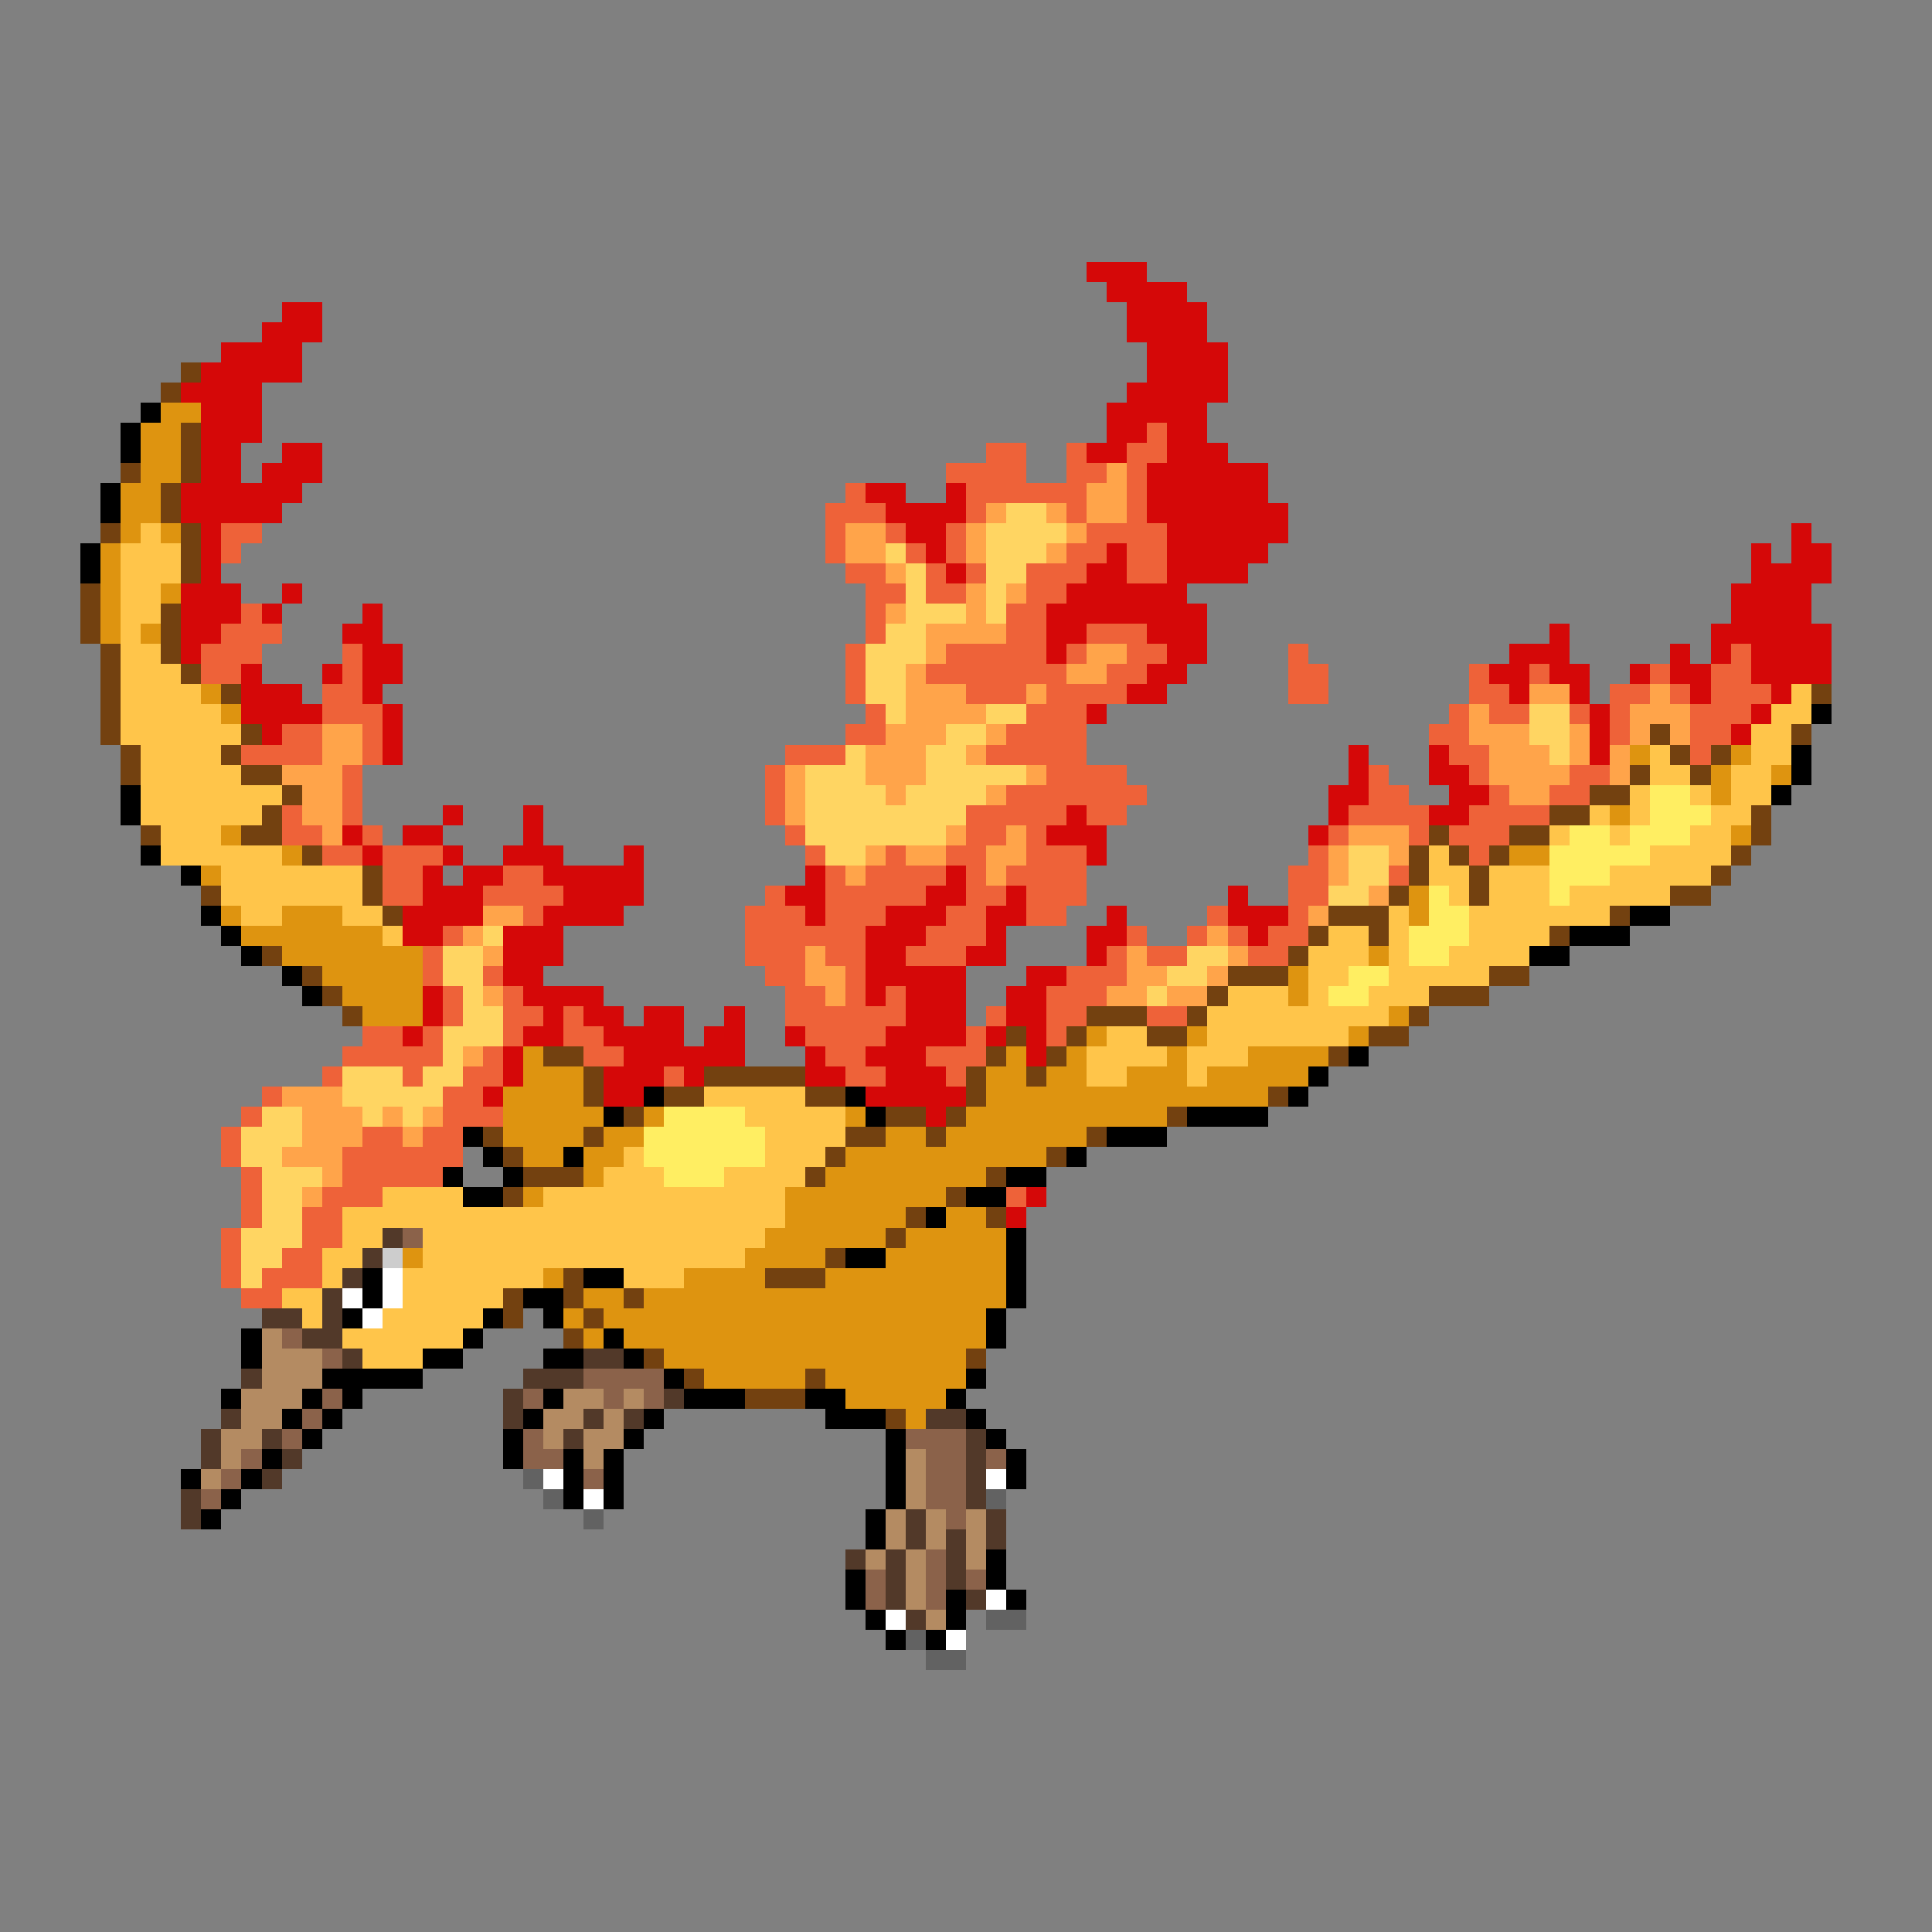 <svg xmlns="http://www.w3.org/2000/svg" viewBox="0 -0.5 96 96" shape-rendering="crispEdges">
<rect x="0" y="-0.5" width="96" height="96" fill="#808080" stroke="none"/>
<path stroke="#d50808" d="M54 13h3M55 14h4M14 15h2M56 15h4M13 16h3M56 16h4M11 17h4M57 17h4M10 18h5M57 18h4M9 19h4M56 19h5M10 20h3M55 20h5M10 21h3M55 21h2M58 21h2M10 22h2M14 22h2M54 22h2M58 22h3M10 23h2M13 23h3M57 23h6M9 24h6M43 24h2M47 24h1M57 24h6M9 25h5M44 25h4M57 25h7M10 26h1M45 26h2M58 26h6M89 26h1M10 27h1M46 27h1M55 27h1M58 27h5M87 27h1M89 27h2M10 28h1M47 28h1M54 28h2M58 28h4M87 28h4M9 29h3M14 29h1M53 29h6M86 29h4M9 30h3M13 30h1M18 30h1M52 30h8M86 30h4M9 31h2M17 31h2M52 31h2M57 31h3M77 31h1M85 31h6M9 32h1M18 32h2M52 32h1M58 32h2M75 32h3M83 32h1M85 32h1M87 32h4M12 33h1M16 33h1M18 33h2M57 33h2M74 33h2M77 33h2M81 33h1M83 33h2M87 33h4M12 34h3M18 34h1M56 34h2M75 34h1M78 34h1M84 34h1M88 34h1M12 35h4M19 35h1M54 35h1M79 35h1M87 35h1M13 36h1M19 36h1M79 36h1M86 36h1M19 37h1M67 37h1M71 37h1M79 37h1M67 38h1M71 38h2M66 39h2M72 39h2M22 40h1M26 40h1M53 40h1M66 40h1M71 40h2M17 41h1M20 41h2M26 41h1M52 41h3M65 41h1M18 42h1M22 42h1M25 42h3M31 42h1M54 42h1M21 43h1M23 43h2M27 43h5M40 43h1M47 43h1M21 44h3M28 44h4M39 44h2M46 44h2M50 44h1M61 44h1M20 45h4M27 45h4M40 45h1M44 45h3M49 45h2M55 45h1M61 45h3M20 46h2M25 46h3M43 46h3M49 46h1M54 46h2M62 46h1M25 47h3M43 47h2M48 47h2M54 47h1M25 48h2M43 48h5M51 48h2M21 49h1M26 49h4M43 49h1M45 49h3M50 49h2M21 50h1M27 50h1M29 50h2M32 50h2M36 50h1M45 50h3M50 50h2M20 51h1M26 51h2M30 51h4M35 51h2M39 51h1M44 51h4M49 51h1M51 51h1M25 52h1M31 52h6M40 52h1M43 52h3M51 52h1M25 53h1M30 53h3M34 53h1M40 53h2M44 53h3M24 54h1M30 54h2M43 54h5M46 55h1M51 59h1M50 60h1" />
<path stroke="#734110" d="M9 18h1M8 19h1M9 21h1M9 22h1M6 23h1M9 23h1M8 24h1M8 25h1M5 26h1M9 26h1M9 27h1M9 28h1M4 29h1M4 30h1M8 30h1M4 31h1M8 31h1M5 32h1M8 32h1M5 33h1M9 33h1M5 34h1M11 34h1M90 34h1M5 35h1M5 36h1M12 36h1M82 36h1M89 36h1M6 37h1M11 37h1M83 37h1M85 37h1M6 38h1M12 38h2M81 38h1M84 38h1M14 39h1M79 39h2M13 40h1M77 40h2M87 40h1M7 41h1M12 41h2M71 41h1M75 41h2M87 41h1M15 42h1M70 42h1M72 42h1M74 42h1M86 42h1M18 43h1M70 43h1M73 43h1M85 43h1M10 44h1M18 44h1M69 44h1M73 44h1M83 44h2M19 45h1M66 45h3M80 45h1M65 46h1M68 46h1M77 46h1M13 47h1M64 47h1M15 48h1M61 48h3M74 48h2M16 49h1M60 49h1M71 49h3M17 50h1M54 50h3M59 50h1M70 50h1M50 51h1M53 51h1M57 51h2M68 51h2M27 52h2M49 52h1M52 52h1M66 52h1M29 53h1M35 53h5M48 53h1M51 53h1M29 54h1M33 54h2M40 54h2M48 54h1M63 54h1M31 55h1M44 55h2M47 55h1M58 55h1M24 56h1M29 56h1M42 56h2M46 56h1M54 56h1M25 57h1M41 57h1M52 57h1M26 58h3M40 58h1M49 58h1M25 59h1M47 59h1M45 60h1M49 60h1M44 61h1M41 62h1M28 63h1M38 63h3M25 64h1M28 64h1M31 64h1M25 65h1M29 65h1M28 66h1M32 67h1M48 67h1M34 68h1M40 68h1M37 69h3M44 70h1" />
<path stroke="#000000" d="M7 20h1M6 21h1M6 22h1M5 24h1M5 25h1M4 27h1M4 28h1M90 35h1M89 37h1M89 38h1M6 39h1M88 39h1M6 40h1M7 42h1M9 43h1M10 45h1M81 45h2M11 46h1M78 46h3M12 47h1M76 47h2M14 48h1M15 49h1M67 52h1M65 53h1M32 54h1M42 54h1M64 54h1M30 55h1M43 55h1M59 55h4M23 56h1M55 56h3M24 57h1M28 57h1M53 57h1M22 58h1M25 58h1M50 58h2M23 59h2M48 59h2M46 60h1M50 61h1M42 62h2M50 62h1M18 63h1M29 63h2M50 63h1M18 64h1M26 64h2M50 64h1M17 65h1M24 65h1M27 65h1M49 65h1M12 66h1M23 66h1M30 66h1M49 66h1M12 67h1M21 67h2M27 67h2M31 67h1M16 68h5M33 68h1M48 68h1M11 69h1M15 69h1M17 69h1M27 69h1M34 69h3M40 69h2M47 69h1M14 70h1M16 70h1M26 70h1M32 70h1M41 70h3M48 70h1M15 71h1M25 71h1M31 71h1M44 71h1M49 71h1M13 72h1M25 72h1M28 72h1M30 72h1M44 72h1M50 72h1M9 73h1M12 73h1M28 73h1M30 73h1M44 73h1M50 73h1M11 74h1M28 74h1M30 74h1M44 74h1M10 75h1M43 75h1M43 76h1M49 77h1M42 78h1M49 78h1M42 79h1M47 79h1M50 79h1M43 80h1M47 80h1M44 81h1M46 81h1" />
<path stroke="#de9410" d="M8 20h2M7 21h2M7 22h2M7 23h2M6 24h2M6 25h2M6 26h1M8 26h1M5 27h1M5 28h1M5 29h1M8 29h1M5 30h1M5 31h1M7 31h1M10 34h1M11 35h1M81 37h1M86 37h1M85 38h1M88 38h1M85 39h1M80 40h1M11 41h1M86 41h1M14 42h1M75 42h2M10 43h1M70 44h1M11 45h1M14 45h3M70 45h1M12 46h7M14 47h7M68 47h1M16 48h5M64 48h1M17 49h4M64 49h1M18 50h3M69 50h1M54 51h1M59 51h1M67 51h1M26 52h1M50 52h1M53 52h1M58 52h1M62 52h4M26 53h3M49 53h2M52 53h2M56 53h3M60 53h5M25 54h4M49 54h14M25 55h5M32 55h1M42 55h1M48 55h10M25 56h4M30 56h2M44 56h2M47 56h7M26 57h2M29 57h2M42 57h10M29 58h1M41 58h8M26 59h1M39 59h8M39 60h6M47 60h2M38 61h6M45 61h5M20 62h1M37 62h4M44 62h6M27 63h1M34 63h4M41 63h9M29 64h2M32 64h18M28 65h1M30 65h19M29 66h1M31 66h18M33 67h15M35 68h5M41 68h7M42 69h5M45 70h1" />
<path stroke="#ee6239" d="M57 21h1M49 22h2M53 22h1M56 22h2M47 23h4M53 23h2M56 23h1M42 24h1M48 24h6M56 24h1M41 25h3M48 25h1M53 25h1M56 25h1M11 26h2M41 26h1M44 26h1M47 26h1M54 26h4M11 27h1M41 27h1M45 27h1M47 27h1M53 27h2M56 27h2M42 28h2M46 28h1M48 28h1M51 28h3M56 28h2M43 29h2M46 29h2M51 29h2M12 30h1M43 30h1M50 30h2M11 31h3M43 31h1M50 31h2M54 31h3M10 32h3M17 32h1M42 32h1M47 32h5M53 32h1M56 32h2M64 32h1M86 32h1M10 33h2M17 33h1M42 33h1M46 33h7M55 33h2M64 33h2M73 33h1M76 33h1M82 33h1M85 33h2M16 34h2M42 34h1M48 34h3M52 34h4M64 34h2M73 34h2M80 34h2M83 34h1M85 34h3M16 35h3M43 35h1M51 35h3M72 35h1M74 35h2M78 35h1M80 35h1M84 35h3M14 36h2M18 36h1M42 36h2M50 36h4M71 36h2M80 36h1M84 36h2M12 37h4M18 37h1M39 37h3M49 37h5M72 37h2M84 37h1M17 38h1M38 38h1M52 38h4M68 38h1M73 38h1M78 38h2M17 39h1M38 39h1M50 39h7M68 39h2M74 39h1M77 39h2M14 40h1M17 40h1M38 40h1M48 40h5M54 40h2M67 40h4M73 40h4M14 41h2M18 41h1M39 41h1M48 41h2M51 41h1M66 41h1M70 41h1M72 41h3M16 42h2M19 42h3M40 42h1M44 42h1M47 42h2M51 42h3M65 42h1M73 42h1M19 43h2M25 43h2M41 43h1M43 43h4M48 43h1M50 43h4M64 43h2M69 43h1M19 44h2M24 44h4M38 44h1M41 44h5M48 44h2M51 44h3M64 44h2M26 45h1M37 45h3M41 45h3M47 45h2M51 45h2M60 45h1M64 45h1M22 46h1M37 46h6M46 46h3M56 46h1M59 46h1M61 46h1M63 46h2M21 47h1M37 47h3M41 47h2M45 47h3M55 47h1M57 47h2M62 47h2M21 48h1M24 48h1M38 48h2M42 48h1M53 48h3M22 49h1M25 49h1M39 49h2M42 49h1M44 49h1M52 49h3M22 50h1M25 50h2M28 50h1M39 50h6M49 50h1M52 50h2M57 50h2M18 51h2M21 51h1M25 51h1M28 51h2M40 51h4M48 51h1M52 51h1M17 52h5M24 52h1M29 52h2M41 52h2M46 52h3M16 53h1M20 53h1M23 53h2M33 53h1M42 53h2M47 53h1M13 54h1M22 54h2M12 55h1M22 55h3M11 56h1M18 56h2M21 56h2M11 57h1M17 57h6M12 58h1M17 58h5M12 59h1M16 59h3M50 59h1M12 60h1M15 60h2M11 61h1M15 61h2M11 62h1M14 62h2M11 63h1M13 63h3M12 64h2" />
<path stroke="#ffa44a" d="M55 23h1M54 24h2M49 25h1M52 25h1M54 25h2M42 26h2M48 26h1M53 26h1M42 27h2M48 27h1M52 27h1M44 28h1M48 29h1M50 29h1M44 30h1M48 30h1M46 31h4M46 32h1M54 32h2M45 33h1M53 33h2M45 34h3M51 34h1M76 34h2M82 34h1M45 35h4M73 35h1M81 35h3M16 36h2M44 36h3M49 36h1M73 36h3M78 36h1M81 36h1M83 36h1M16 37h2M43 37h3M48 37h1M74 37h3M78 37h1M80 37h1M14 38h3M39 38h1M43 38h3M51 38h1M74 38h4M80 38h1M15 39h2M39 39h1M44 39h1M49 39h1M75 39h2M15 40h2M39 40h1M16 41h1M47 41h1M50 41h1M67 41h3M43 42h1M45 42h2M49 42h2M66 42h1M69 42h1M42 43h1M49 43h1M66 43h1M68 44h1M24 45h2M65 45h1M23 46h1M60 46h1M24 47h1M40 47h1M56 47h1M61 47h1M40 48h2M56 48h2M60 48h1M24 49h1M41 49h1M55 49h2M58 49h2M23 52h1M14 54h3M15 55h3M19 55h1M21 55h1M15 56h3M20 56h1M14 57h3M16 58h1M15 59h1" />
<path stroke="#ffd562" d="M50 25h2M49 26h4M44 27h1M49 27h3M45 28h1M49 28h2M45 29h1M49 29h1M45 30h3M49 30h1M44 31h2M43 32h3M43 33h2M43 34h2M44 35h1M49 35h2M76 35h2M47 36h2M76 36h2M42 37h1M46 37h2M77 37h1M40 38h3M46 38h5M40 39h4M45 39h4M40 40h8M40 41h7M41 42h2M67 42h2M67 43h2M66 44h2M24 46h1M22 47h2M59 47h2M22 48h2M58 48h2M23 49h1M57 49h1M23 50h2M22 51h3M22 52h1M17 53h3M21 53h2M17 54h5M13 55h2M18 55h1M20 55h1M12 56h3M12 57h2M13 58h3M13 59h2M13 60h2M12 61h3M12 62h2M12 63h1" />
<path stroke="#ffc54a" d="M7 26h1M6 27h3M6 28h3M6 29h2M6 30h2M6 31h1M6 32h2M6 33h3M6 34h4M89 34h1M6 35h5M88 35h2M6 36h6M87 36h2M7 37h4M82 37h1M87 37h2M7 38h5M82 38h2M86 38h2M7 39h7M81 39h1M84 39h1M86 39h2M7 40h6M79 40h1M81 40h1M85 40h2M8 41h3M77 41h1M80 41h1M84 41h2M8 42h6M71 42h1M82 42h4M11 43h7M71 43h2M74 43h3M80 43h5M11 44h7M72 44h1M74 44h3M78 44h5M12 45h2M17 45h2M69 45h1M73 45h7M19 46h1M66 46h2M69 46h1M73 46h4M65 47h3M69 47h1M72 47h4M65 48h2M69 48h5M61 49h3M65 49h1M68 49h3M60 50h9M55 51h2M60 51h7M54 52h4M59 52h3M54 53h2M59 53h1M35 54h5M37 55h5M38 56h4M31 57h1M38 57h3M30 58h3M36 58h4M19 59h4M27 59h12M17 60h22M17 61h2M21 61h17M16 62h2M21 62h16M16 63h1M20 63h7M31 63h3M14 64h2M20 64h5M15 65h1M19 65h5M17 66h6M18 67h3" />
<path stroke="#ffee62" d="M82 39h2M82 40h3M78 41h2M81 41h3M77 42h5M77 43h3M71 44h1M77 44h1M71 45h2M70 46h3M70 47h2M67 48h2M66 49h2M33 55h4M32 56h6M32 57h6M33 58h3" />
<path stroke="#523929" d="M19 61h1M18 62h1M17 63h1M16 64h1M13 65h2M16 65h1M15 66h2M17 67h1M29 67h2M12 68h1M26 68h3M25 69h1M33 69h1M11 70h1M25 70h1M29 70h1M31 70h1M46 70h2M10 71h1M13 71h1M28 71h1M48 71h1M10 72h1M14 72h1M48 72h1M13 73h1M48 73h1M9 74h1M48 74h1M9 75h1M45 75h1M49 75h1M45 76h1M47 76h1M49 76h1M42 77h1M44 77h1M47 77h1M44 78h1M47 78h1M44 79h1M48 79h1M45 80h1" />
<path stroke="#8b624a" d="M20 61h1M14 66h1M16 67h1M29 68h4M16 69h1M26 69h1M30 69h1M32 69h1M15 70h1M14 71h1M26 71h1M45 71h3M12 72h1M26 72h2M46 72h2M49 72h1M11 73h1M29 73h1M46 73h2M10 74h1M46 74h2M47 75h1M46 77h1M43 78h1M46 78h1M48 78h1M43 79h1M46 79h1" />
<path stroke="#cdcdcd" d="M19 62h1" />
<path stroke="#ffffff" d="M19 63h1M17 64h1M19 64h1M18 65h1M27 73h1M49 73h1M29 74h1M49 79h1M44 80h1M47 81h1" />
<path stroke="#b48b62" d="M13 66h1M13 67h3M13 68h3M12 69h3M28 69h2M31 69h1M12 70h2M27 70h2M30 70h1M11 71h2M27 71h1M29 71h2M11 72h1M29 72h1M45 72h1M10 73h1M45 73h1M45 74h1M44 75h1M46 75h1M48 75h1M44 76h1M46 76h1M48 76h1M43 77h1M45 77h1M48 77h1M45 78h1M45 79h1M46 80h1" />
<path stroke="#626262" d="M26 73h1M27 74h1M49 74h1M29 75h1M49 80h2M45 81h1M46 82h2" />
</svg>